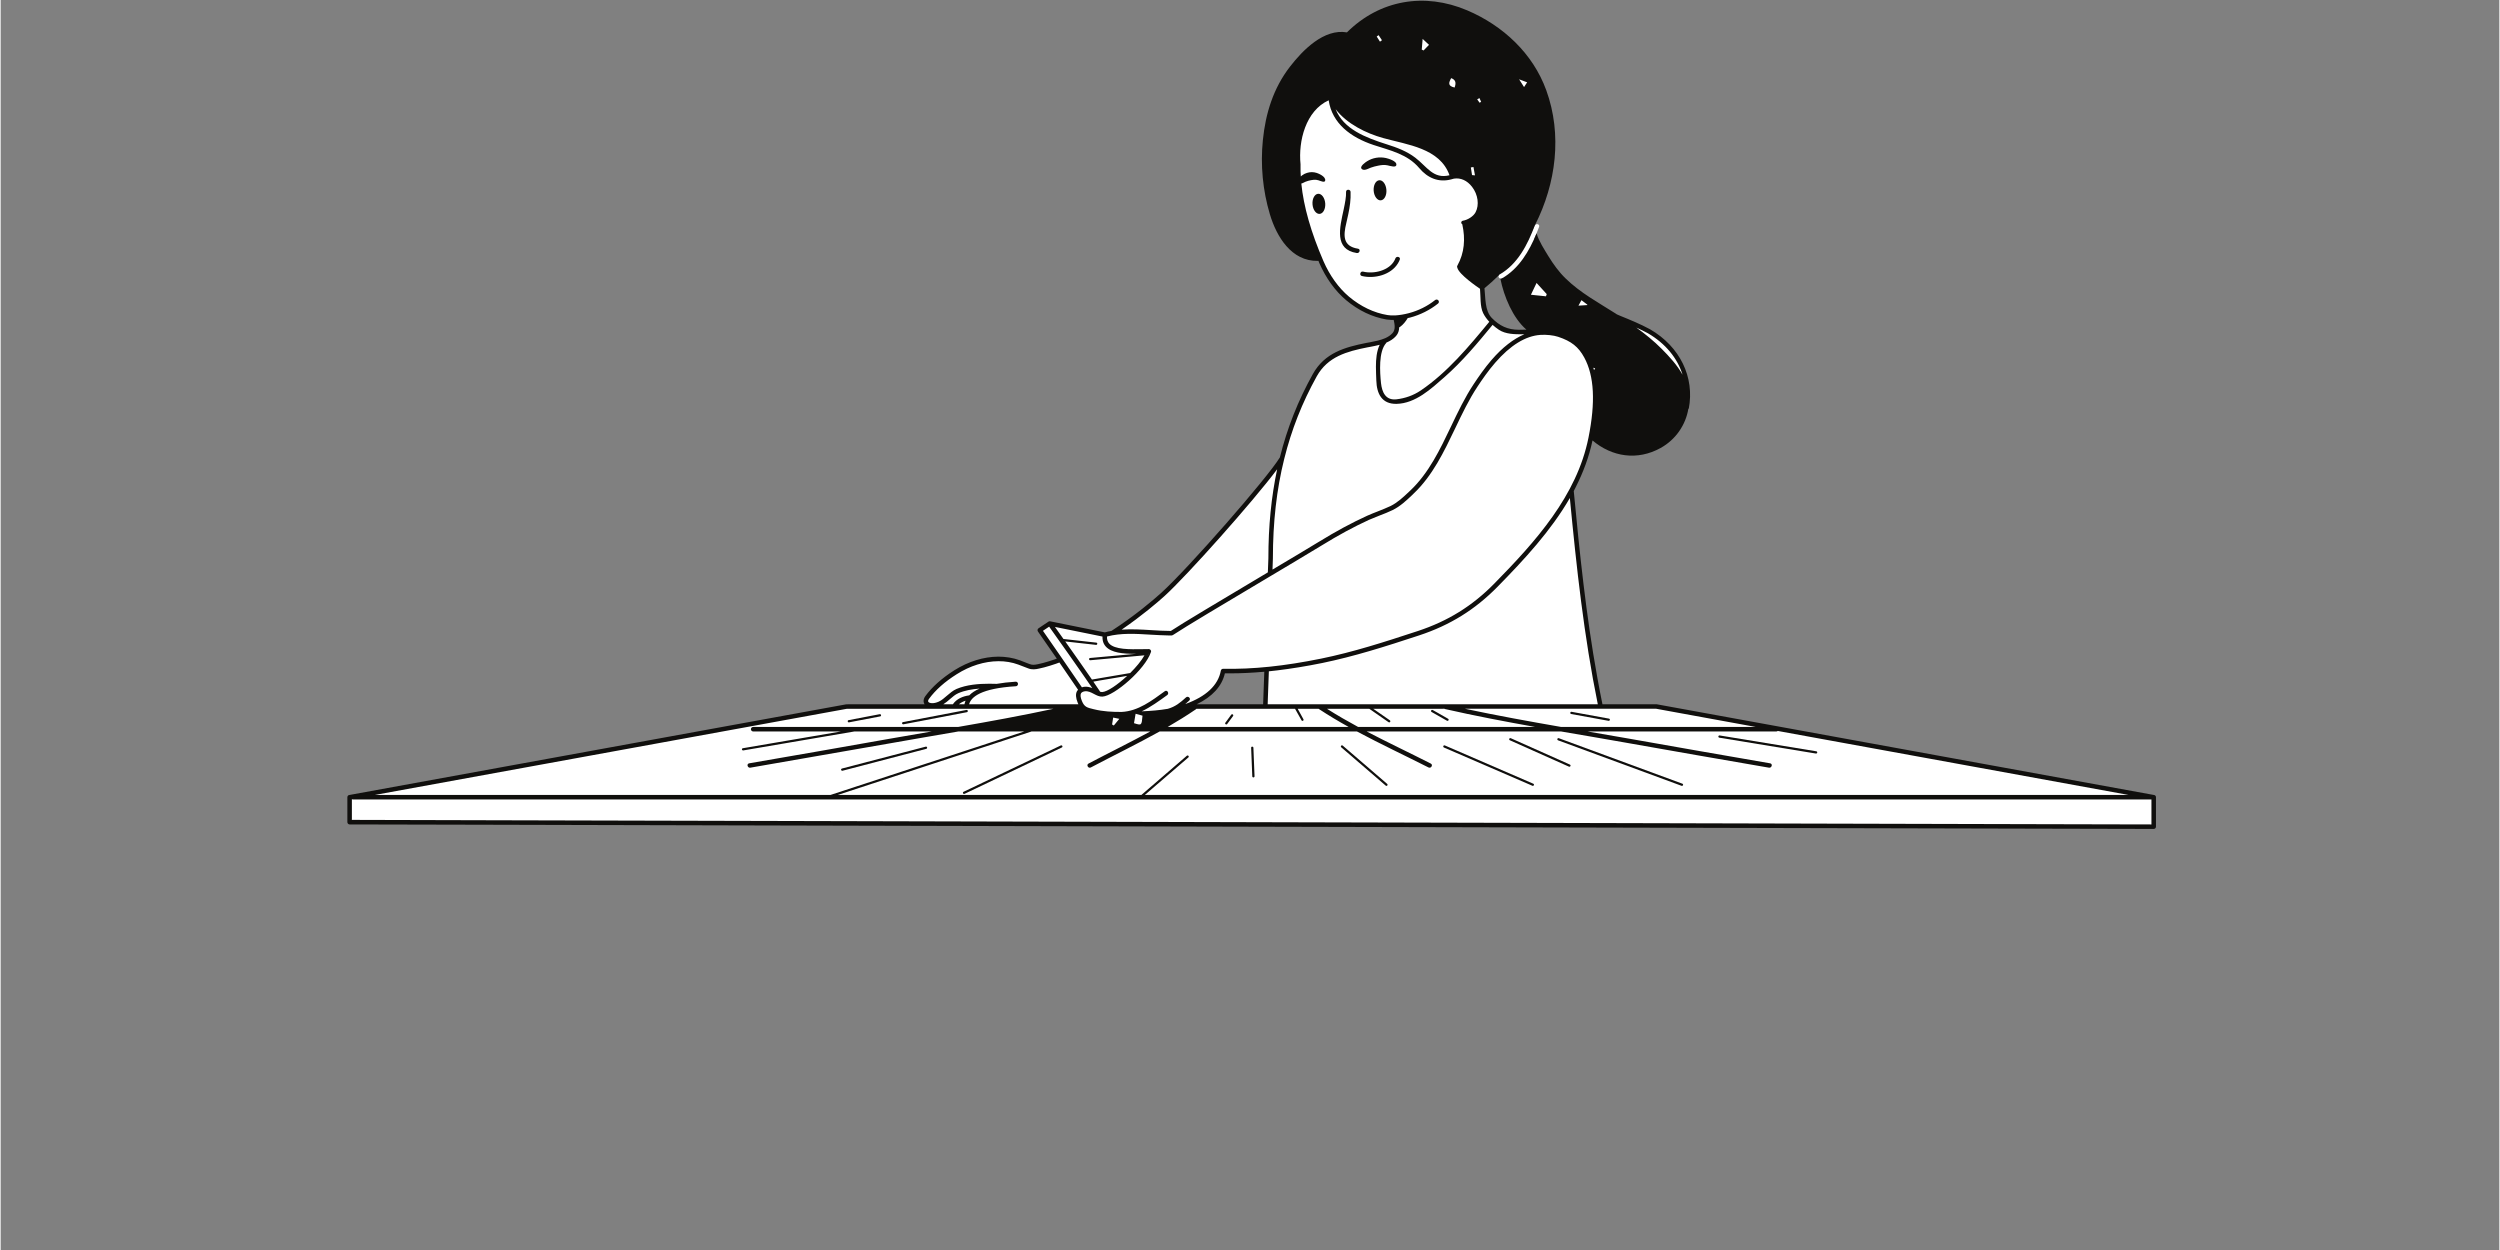 <svg xmlns="http://www.w3.org/2000/svg" xmlns:xlink="http://www.w3.org/1999/xlink" width="300" zoomAndPan="magnify" viewBox="0 0 224.88 112.5" height="150" preserveAspectRatio="xMidYMid meet" version="1.2"><rect x="0" y="0" width="224.88" height="112.5" fill="#808080" stroke="none"/><defs><clipPath id="3e594700c3"><path d="M 31.203 0 L 193.977 0 L 193.977 74.668 L 31.203 74.668 Z M 31.203 0 "/></clipPath><clipPath id="0799ca6113"><path d="M 31.203 0.066 L 193.977 0.066 L 193.977 74.605 L 31.203 74.605 Z M 31.203 0.066 "/></clipPath></defs><g id="0f26148907"><g clip-rule="nonzero" clip-path="url(#3e594700c3)"><path style=" stroke:none;fill-rule:nonzero;fill:#ffffff;fill-opacity:1;" d="M 137.32 29.875 C 137.094 29.879 136.867 29.883 136.641 29.883 C 135.613 29.883 134.816 29.535 134.059 28.762 C 133.496 28.188 133.438 27.289 133.383 26.5 C 133.371 26.312 133.359 26.133 133.34 25.961 L 133.328 25.852 L 133.414 25.781 C 133.855 25.426 134.281 25.039 134.684 24.641 L 134.848 24.758 C 134.844 24.766 134.832 24.773 134.828 24.781 C 134.762 24.895 134.844 25.055 134.973 25.078 C 134.984 25.082 134.992 25.078 135 25.082 L 135.039 25.082 C 135.059 25.078 135.086 25.07 135.109 25.059 C 135.145 25.039 135.172 25.012 135.207 24.992 C 135.191 25.07 135.191 25.152 135.215 25.234 C 135.531 26.672 136.27 28.496 137.453 29.516 L 137.855 29.863 Z M 113.82 63.59 L 107.648 63.59 L 107.559 63.199 C 108.91 62.543 109.727 61.652 109.98 60.551 L 110.016 60.395 L 110.648 60.398 C 111.629 60.398 112.629 60.352 113.711 60.254 L 113.941 60.234 Z M 193.77 71.762 L 193.77 71.75 L 149.035 63.59 L 143.996 63.59 L 143.961 63.426 C 143.785 62.582 143.625 61.742 143.48 60.93 C 142.484 55.418 141.914 49.879 141.375 44.215 L 141.371 44.152 L 141.398 44.098 C 141.43 44.043 141.457 43.984 141.484 43.93 C 141.512 43.871 141.543 43.812 141.57 43.758 C 142.285 42.344 142.773 40.984 143.066 39.598 L 143.133 39.262 L 143.395 39.484 C 144.418 40.348 145.598 40.805 146.816 40.805 C 147.668 40.805 148.5 40.582 149.293 40.145 C 150.559 39.445 151.457 38.176 151.695 36.746 L 151.758 36.559 L 151.762 36.559 C 152.191 33.867 150.898 31.297 148.352 29.816 C 147.445 29.328 146.523 28.953 145.707 28.621 L 145.355 28.469 C 145.309 28.445 145.262 28.414 145.227 28.387 C 144.898 28.176 144.566 27.973 144.238 27.77 C 143.027 27.023 141.777 26.254 140.715 25.223 C 140.16 24.684 139.656 24.031 139.125 23.164 L 138.965 22.906 C 138.711 22.488 138.426 22.027 138.219 21.551 C 138.148 21.504 138.07 21.516 137.992 21.555 C 138.074 21.371 138.156 21.184 138.23 21 C 138.309 20.805 138.387 20.609 138.461 20.414 C 138.543 20.191 138.227 20.086 138.098 20.254 C 138.086 20.27 138.074 20.285 138.062 20.309 C 137.887 20.789 137.609 21.207 137.289 21.605 C 137.461 21.254 137.629 20.875 137.789 20.457 L 137.762 20.457 L 137.863 20.254 C 137.867 20.25 137.883 20.203 137.883 20.203 L 137.902 20.18 L 137.914 20.16 C 139.891 16.254 140.254 11.895 138.914 8.195 C 137.797 5.121 135.242 2.539 131.906 1.121 C 130.582 0.559 129.23 0.27 127.895 0.27 C 125.426 0.27 123.148 1.234 121.309 3.059 L 121.234 3.137 L 121.129 3.117 C 120.977 3.09 120.82 3.078 120.664 3.078 C 118.918 3.078 117.273 4.738 116.199 6.129 C 114.848 7.875 114.066 10.004 113.801 12.633 C 113.578 14.84 113.797 17.125 114.43 19.23 C 114.793 20.445 115.914 23.277 118.477 23.277 L 118.551 23.273 L 118.727 23.23 L 118.793 23.402 C 118.816 23.465 118.84 23.523 118.863 23.586 C 119.441 24.914 120.258 26.047 121.219 26.859 C 122.297 27.766 123.527 28.352 124.773 28.559 C 124.887 28.574 125.012 28.586 125.145 28.59 L 125.285 28.594 L 125.539 28.594 L 125.578 28.754 C 125.68 29.211 125.762 29.73 125.43 30.105 C 125.25 30.316 125.008 30.484 124.691 30.625 C 124.258 30.816 123.75 30.914 123.301 31 L 122.969 31.062 C 121.082 31.438 119.301 31.926 118.277 33.77 C 116.949 36.156 115.984 38.594 115.332 41.223 L 115.324 41.254 L 115.309 41.281 C 114.113 43.207 107.008 51.32 104.602 53.5 C 104.117 53.938 102.367 55.48 100.086 56.953 L 100.051 56.977 L 100.012 56.984 C 99.816 57.02 99.621 57.062 99.43 57.113 L 99.383 57.129 L 94.453 56.125 L 94.426 56.125 L 94.418 56.121 C 94.414 56.125 94.406 56.129 94.398 56.133 L 93.508 56.703 C 93.527 56.727 93.688 56.957 94.719 58.441 L 95.371 59.383 L 95.051 59.5 C 95.004 59.516 94.953 59.535 94.914 59.547 C 94.734 59.609 94.555 59.668 94.379 59.719 C 93.977 59.844 93.68 59.922 93.414 59.977 C 93.215 60.02 93.074 60.039 92.945 60.039 C 92.801 60.039 92.672 60.016 92.551 59.965 L 92.383 59.902 C 92.145 59.805 91.898 59.711 91.656 59.621 C 91.094 59.414 90.453 59.305 89.801 59.305 C 88.504 59.312 87.172 59.727 85.945 60.5 C 84.844 61.199 83.984 61.965 83.387 62.773 C 83.254 62.953 83.23 63.133 83.324 63.273 L 83.527 63.59 L 76.148 63.594 L 31.41 71.766 L 31.406 71.781 L 31.406 73.996 L 43.605 74.027 C 53.754 74.055 63.902 74.078 74.047 74.105 L 74.141 74.105 C 87.27 74.137 100.391 74.168 113.512 74.207 L 193.773 74.406 L 193.773 71.781 L 193.77 71.762 "/></g><path style=" stroke:none;fill-rule:nonzero;fill:#100f0d;fill-opacity:1;" d="M 125.527 23.254 C 125.508 23.309 125.484 23.359 125.461 23.406 C 124.977 24.359 123.586 24.684 122.617 24.445 C 122.363 24.383 122.254 24.777 122.508 24.84 C 123.648 25.117 125.125 24.738 125.754 23.703 C 125.82 23.594 125.879 23.484 125.922 23.363 C 126.016 23.117 125.621 23.012 125.527 23.254 "/><path style=" stroke:none;fill-rule:nonzero;fill:#100f0d;fill-opacity:1;" d="M 122.762 15.285 C 122.957 15.262 123.129 15.156 123.309 15.09 C 123.523 15.008 123.75 14.957 123.973 14.91 C 124.25 14.852 124.531 14.82 124.812 14.879 C 124.973 14.914 125.129 14.965 125.293 14.98 C 125.391 14.992 125.57 15.008 125.605 14.871 C 125.715 14.496 124.859 14.266 124.68 14.223 C 124.09 14.094 123.48 14.195 122.973 14.516 C 122.867 14.582 122.258 14.984 122.5 15.207 C 122.574 15.277 122.672 15.293 122.762 15.285 "/><path style=" stroke:none;fill-rule:nonzero;fill:#100f0d;fill-opacity:1;" d="M 118.066 18.391 C 118.027 17.891 118.254 17.465 118.57 17.441 C 118.887 17.418 119.172 17.805 119.211 18.305 C 119.246 18.805 119.023 19.227 118.707 19.25 C 118.391 19.273 118.105 18.891 118.066 18.391 "/><path style=" stroke:none;fill-rule:nonzero;fill:#100f0d;fill-opacity:1;" d="M 123.57 17.168 C 123.535 16.668 123.758 16.246 124.074 16.223 C 124.391 16.195 124.676 16.582 124.715 17.082 C 124.754 17.582 124.527 18.008 124.211 18.031 C 123.895 18.055 123.609 17.668 123.57 17.168 "/><path style=" stroke:none;fill-rule:nonzero;fill:#100f0d;fill-opacity:1;" d="M 122.16 22.383 C 120.785 22.164 120.836 21.203 121.105 20.09 C 121.168 19.812 121.23 19.539 121.289 19.262 C 121.426 18.609 121.52 17.953 121.492 17.273 C 121.484 17.012 121.074 17.012 121.086 17.273 C 121.102 17.719 120.992 18.27 120.871 18.848 C 120.508 20.523 120.008 22.449 122.051 22.773 C 122.309 22.816 122.422 22.422 122.16 22.383 "/><path style=" stroke:none;fill-rule:nonzero;fill:#100f0d;fill-opacity:1;" d="M 95.414 67.09 L 86.66 71.262 C 86.609 71.285 86.59 71.348 86.613 71.398 C 86.629 71.434 86.668 71.457 86.703 71.457 C 86.719 71.457 86.734 71.453 86.75 71.445 L 95.504 67.273 C 95.555 67.25 95.574 67.191 95.551 67.141 C 95.527 67.09 95.465 67.066 95.414 67.09 "/><path style=" stroke:none;fill-rule:nonzero;fill:#100f0d;fill-opacity:1;" d="M 75.738 69.371 C 75.746 69.371 75.754 69.367 75.766 69.367 L 83.305 67.395 C 83.359 67.383 83.395 67.324 83.379 67.27 C 83.363 67.215 83.309 67.184 83.254 67.199 L 75.715 69.168 C 75.66 69.184 75.625 69.238 75.641 69.293 C 75.652 69.34 75.691 69.371 75.738 69.371 "/><path style=" stroke:none;fill-rule:nonzero;fill:#100f0d;fill-opacity:1;" d="M 120.785 67.105 C 120.742 67.066 120.676 67.074 120.641 67.117 C 120.605 67.16 120.609 67.223 120.652 67.258 L 124.652 70.703 C 124.672 70.723 124.695 70.73 124.719 70.73 C 124.746 70.73 124.777 70.719 124.797 70.695 C 124.832 70.652 124.828 70.586 124.785 70.551 L 120.785 67.105 "/><path style=" stroke:none;fill-rule:nonzero;fill:#100f0d;fill-opacity:1;" d="M 112.641 67.195 C 112.582 67.195 112.539 67.246 112.543 67.301 L 112.645 69.871 C 112.648 69.926 112.691 69.969 112.746 69.969 C 112.746 69.969 112.75 69.969 112.75 69.969 C 112.805 69.965 112.852 69.918 112.848 69.863 L 112.746 67.293 C 112.742 67.234 112.691 67.199 112.641 67.195 "/><path style=" stroke:none;fill-rule:nonzero;fill:#100f0d;fill-opacity:1;" d="M 129.977 67.09 C 129.926 67.066 129.863 67.09 129.84 67.141 C 129.82 67.195 129.844 67.254 129.895 67.277 L 137.855 70.719 C 137.867 70.727 137.883 70.73 137.895 70.73 C 137.934 70.73 137.973 70.707 137.988 70.668 C 138.012 70.617 137.988 70.555 137.938 70.535 L 129.977 67.09 "/><path style=" stroke:none;fill-rule:nonzero;fill:#100f0d;fill-opacity:1;" d="M 151.352 70.531 L 140.234 66.438 C 140.184 66.418 140.125 66.445 140.105 66.496 C 140.086 66.551 140.113 66.609 140.164 66.629 L 151.281 70.723 C 151.297 70.727 151.305 70.73 151.316 70.73 C 151.359 70.73 151.398 70.703 151.414 70.664 C 151.434 70.609 151.406 70.551 151.352 70.531 "/><path style=" stroke:none;fill-rule:nonzero;fill:#100f0d;fill-opacity:1;" d="M 135.91 66.438 C 135.859 66.418 135.797 66.438 135.773 66.492 C 135.754 66.543 135.773 66.602 135.828 66.625 L 141.148 69 C 141.16 69.004 141.176 69.008 141.191 69.008 C 141.227 69.008 141.266 68.984 141.281 68.945 C 141.305 68.895 141.281 68.836 141.23 68.812 L 135.91 66.438 "/><path style=" stroke:none;fill-rule:nonzero;fill:#100f0d;fill-opacity:1;" d="M 154.676 66.391 L 163.375 67.82 C 163.379 67.82 163.387 67.82 163.391 67.82 C 163.441 67.82 163.484 67.785 163.492 67.734 C 163.5 67.68 163.465 67.629 163.41 67.617 L 154.711 66.191 C 154.656 66.184 154.602 66.219 154.594 66.273 C 154.586 66.332 154.621 66.383 154.676 66.391 "/><path style=" stroke:none;fill-rule:nonzero;fill:#100f0d;fill-opacity:1;" d="M 141.348 64.262 L 144.711 64.875 C 144.719 64.875 144.723 64.879 144.73 64.879 C 144.777 64.879 144.82 64.844 144.828 64.793 C 144.84 64.738 144.805 64.684 144.746 64.676 L 141.383 64.062 C 141.324 64.051 141.273 64.09 141.266 64.145 C 141.254 64.199 141.293 64.254 141.348 64.262 "/><path style=" stroke:none;fill-rule:nonzero;fill:#100f0d;fill-opacity:1;" d="M 130.164 64.863 C 130.18 64.875 130.199 64.879 130.215 64.879 C 130.254 64.879 130.285 64.859 130.305 64.828 C 130.332 64.777 130.316 64.715 130.266 64.688 L 128.887 63.902 C 128.84 63.879 128.773 63.895 128.746 63.941 C 128.719 63.992 128.738 64.055 128.785 64.082 L 130.164 64.863 "/><path style=" stroke:none;fill-rule:nonzero;fill:#100f0d;fill-opacity:1;" d="M 110.305 65.203 C 110.336 65.203 110.367 65.188 110.387 65.16 L 110.914 64.445 C 110.949 64.398 110.938 64.336 110.895 64.301 C 110.848 64.27 110.785 64.277 110.75 64.324 L 110.223 65.043 C 110.191 65.086 110.199 65.152 110.246 65.184 C 110.266 65.195 110.285 65.203 110.305 65.203 "/><path style=" stroke:none;fill-rule:nonzero;fill:#100f0d;fill-opacity:1;" d="M 81.227 65.191 C 81.234 65.191 81.238 65.191 81.246 65.188 L 86.961 64.098 C 87.016 64.086 87.051 64.031 87.043 63.977 C 87.031 63.922 86.977 63.883 86.922 63.895 L 81.207 64.988 C 81.152 65 81.117 65.055 81.125 65.109 C 81.137 65.156 81.18 65.191 81.227 65.191 "/><path style=" stroke:none;fill-rule:nonzero;fill:#100f0d;fill-opacity:1;" d="M 76.332 65.016 C 76.34 65.016 76.348 65.016 76.352 65.012 L 79.156 64.477 C 79.211 64.469 79.246 64.414 79.234 64.359 C 79.223 64.301 79.168 64.266 79.113 64.277 L 76.316 64.812 C 76.258 64.824 76.223 64.875 76.234 64.93 C 76.242 64.98 76.285 65.016 76.332 65.016 "/><g clip-rule="nonzero" clip-path="url(#0799ca6113)"><path style=" stroke:none;fill-rule:nonzero;fill:#100f0d;fill-opacity:1;" d="M 193.57 74.199 L 193.453 74.199 C 192.84 74.195 192.23 74.195 191.625 74.195 C 188.969 74.188 186.316 74.18 183.664 74.176 C 173.961 74.148 164.258 74.125 154.559 74.102 C 141.559 74.066 128.555 74.035 115.559 74.004 C 102.328 73.969 89.105 73.934 75.887 73.902 C 65.516 73.875 55.145 73.852 44.77 73.824 C 40.383 73.816 35.996 73.805 31.605 73.789 C 31.609 73.762 31.609 73.727 31.609 73.68 L 31.609 71.922 C 31.641 71.941 31.676 71.953 31.715 71.953 L 193.57 71.953 Z M 76.148 63.793 L 94.746 63.793 C 91.906 64.406 89.039 64.926 86.164 65.426 L 67.727 65.426 C 67.613 65.426 67.523 65.516 67.523 65.629 C 67.523 65.738 67.613 65.832 67.727 65.832 L 75.625 65.832 L 66.797 67.34 C 66.742 67.348 66.703 67.402 66.715 67.457 C 66.723 67.508 66.766 67.539 66.816 67.539 L 66.832 67.539 L 76.836 65.832 L 83.797 65.832 C 82.539 66.051 81.281 66.266 80.027 66.484 C 75.805 67.234 71.586 67.973 67.367 68.699 C 67.105 68.742 67.215 69.133 67.473 69.09 C 71.695 68.363 75.918 67.625 80.137 66.883 C 82.148 66.523 84.172 66.184 86.191 65.832 L 92.129 65.832 L 74.691 71.543 C 74.688 71.543 74.688 71.547 74.688 71.547 L 33.664 71.547 Z M 86.84 63.066 C 86.797 63.168 86.762 63.273 86.742 63.383 L 86.242 63.383 C 86.41 63.238 86.625 63.129 86.84 63.066 Z M 85.699 63.383 L 84.84 63.383 C 85.055 63.25 85.246 63.086 85.434 62.922 C 85.684 62.707 85.914 62.504 86.188 62.387 C 86.77 62.137 87.441 62.02 88.105 61.973 C 87.707 62.145 87.398 62.348 87.172 62.582 C 86.598 62.66 86.031 62.895 85.699 63.383 Z M 83.555 62.891 C 84.133 62.102 84.969 61.355 86.051 60.676 C 87.246 59.918 88.543 59.516 89.801 59.508 C 90.418 59.504 91.027 59.605 91.586 59.812 C 91.828 59.902 92.07 59.996 92.312 60.09 L 92.473 60.152 C 92.824 60.293 93.164 60.238 93.453 60.172 C 93.758 60.109 94.082 60.027 94.438 59.914 C 94.617 59.859 94.797 59.801 94.977 59.738 C 95.082 59.707 95.184 59.664 95.285 59.625 C 95.883 60.492 96.504 61.395 96.965 62.078 C 96.93 62.121 96.898 62.16 96.871 62.203 C 96.73 62.461 96.754 62.801 96.934 63.246 C 96.953 63.301 96.977 63.34 96.996 63.383 L 87.16 63.383 C 87.336 62.73 88.223 61.953 91.367 61.762 C 91.48 61.758 91.566 61.66 91.559 61.543 C 91.555 61.434 91.469 61.344 91.344 61.352 C 90.707 61.395 90.145 61.457 89.641 61.547 C 89.43 61.539 89.211 61.535 88.98 61.535 C 88.02 61.535 86.93 61.621 86.023 62.008 C 85.695 62.152 85.426 62.391 85.164 62.613 C 84.922 62.824 84.695 63.023 84.434 63.145 C 83.953 63.363 83.594 63.293 83.496 63.176 C 83.426 63.09 83.504 62.961 83.555 62.891 Z M 93.805 56.773 L 94.363 56.398 C 94.906 57.16 97.23 60.434 98.246 61.934 C 98.023 61.84 97.785 61.777 97.496 61.812 C 97.434 61.824 97.371 61.84 97.312 61.859 C 96.227 60.258 94.309 57.496 93.805 56.773 Z M 95.367 57.559 C 95.375 57.531 95.391 57.516 95.41 57.504 C 95.391 57.516 95.375 57.531 95.367 57.559 Z M 95.355 57.578 C 95.352 57.617 95.379 57.648 95.41 57.668 C 95.375 57.648 95.352 57.617 95.355 57.578 Z M 99.164 57.289 C 99.156 57.531 99.195 57.75 99.289 57.938 C 99.336 58.023 99.391 58.113 99.457 58.184 C 99.969 58.754 101.012 58.844 102.066 58.844 C 102.117 58.844 102.172 58.84 102.227 58.84 L 103.23 58.746 C 103.23 58.746 103.23 58.746 103.234 58.746 L 102.227 58.84 L 99.168 59.117 L 98.047 59.219 C 97.992 59.223 97.949 59.273 97.957 59.328 C 97.957 59.379 98.004 59.422 98.059 59.422 C 98.059 59.422 98.062 59.422 98.066 59.422 L 99.145 59.324 L 102.941 58.98 L 103.25 58.949 C 103.309 58.945 103.348 58.895 103.344 58.84 C 103.344 58.816 103.328 58.793 103.309 58.777 C 103.328 58.793 103.344 58.816 103.348 58.844 C 103.352 58.898 103.309 58.949 103.25 58.953 L 102.941 58.98 C 102.664 59.477 102.188 60.043 101.656 60.574 L 101.652 60.574 L 98.965 61.031 L 98.215 61.16 L 98.07 61.188 L 98.215 61.16 C 97.535 60.168 96.574 58.809 95.812 57.73 L 98.582 58.039 C 98.586 58.039 98.59 58.039 98.594 58.039 C 98.645 58.039 98.691 58 98.695 57.949 C 98.703 57.891 98.664 57.84 98.605 57.836 L 95.652 57.508 C 95.344 57.07 95.074 56.691 94.883 56.422 Z M 103.309 58.77 C 103.305 58.77 103.305 58.77 103.301 58.77 C 103.305 58.77 103.305 58.77 103.309 58.77 Z M 98.34 61.348 L 98.074 61.391 L 98.344 61.348 L 98.941 61.242 L 101.387 60.828 C 100.527 61.625 99.598 62.262 99.137 62.285 C 99.074 62.285 99.012 62.27 98.949 62.254 C 98.922 62.207 98.887 62.16 98.852 62.102 C 98.723 61.906 98.551 61.648 98.34 61.348 Z M 101.945 60.555 Z M 101.906 60.738 C 101.941 60.734 101.965 60.707 101.977 60.676 C 101.965 60.707 101.941 60.73 101.906 60.742 L 101.707 60.773 Z M 97.957 61.309 C 97.957 61.32 97.965 61.328 97.973 61.336 C 97.965 61.328 97.957 61.32 97.957 61.312 C 97.957 61.312 97.957 61.312 97.957 61.309 Z M 98.02 61.203 C 98.023 61.203 98.031 61.195 98.039 61.191 C 98.031 61.195 98.023 61.203 98.02 61.203 Z M 103.516 57.121 C 104.047 57.152 104.59 57.18 105.129 57.191 C 105.215 57.191 105.297 57.191 105.379 57.191 C 105.387 57.191 105.391 57.191 105.398 57.191 C 105.414 57.191 105.426 57.184 105.438 57.18 C 105.453 57.176 105.465 57.172 105.477 57.164 C 105.484 57.16 105.488 57.16 105.492 57.156 C 105.512 57.148 105.535 57.133 105.555 57.121 C 106.547 56.457 110.23 54.262 113.496 52.32 C 115.688 51.016 117.766 49.777 118.879 49.098 C 120.383 48.172 121.781 47.414 123.152 46.785 C 123.465 46.648 123.793 46.52 124.109 46.395 C 124.5 46.246 124.898 46.09 125.277 45.906 C 125.961 45.57 126.508 45.051 127.039 44.551 L 127.172 44.418 C 128.867 42.816 129.902 40.648 130.906 38.551 C 131.516 37.273 132.148 35.949 132.918 34.789 C 133.324 34.176 133.871 33.375 134.504 32.648 C 135.871 31.074 137.238 30.23 138.578 30.141 C 139.098 30.102 139.766 30.176 140.172 30.312 C 141.363 30.707 142 31.215 142.523 32.176 C 143.422 33.828 143.547 36.195 142.902 39.398 C 141.855 44.613 138.145 48.742 134.43 52.52 C 132.445 54.543 130.254 55.898 127.543 56.793 C 124.484 57.801 121.715 58.688 118.852 59.273 C 115.527 59.949 112.719 60.242 110.02 60.191 C 110.012 60.184 110 60.191 109.992 60.195 C 109.984 60.195 109.977 60.195 109.969 60.199 C 109.953 60.203 109.938 60.207 109.922 60.215 C 109.91 60.223 109.902 60.227 109.891 60.238 C 109.883 60.242 109.879 60.25 109.871 60.254 C 109.867 60.262 109.863 60.266 109.852 60.27 C 109.848 60.277 109.844 60.293 109.84 60.301 C 109.832 60.309 109.832 60.316 109.828 60.324 C 109.828 60.332 109.824 60.336 109.824 60.34 C 109.82 60.344 109.816 60.348 109.816 60.355 C 109.574 61.68 108.488 62.691 106.613 63.367 C 106.73 63.266 106.848 63.164 106.969 63.055 C 107.164 62.875 106.875 62.59 106.68 62.766 C 106.18 63.23 105.711 63.609 105.031 63.797 L 105.027 63.797 C 105.031 63.797 105.031 63.797 105.035 63.797 C 105.031 63.797 105.027 63.797 105.023 63.797 L 105.02 63.797 C 104.297 63.922 103.535 63.984 102.691 64.02 C 103.5 63.641 104.25 63.09 104.988 62.559 C 105.199 62.41 104.996 62.055 104.777 62.207 C 103.602 63.059 102.383 64 100.891 64.074 C 100.055 64.078 99.215 64.039 98.406 63.836 L 98.355 63.824 C 97.773 63.688 97.531 63.625 97.312 63.09 C 97.184 62.777 97.156 62.539 97.23 62.402 C 97.285 62.312 97.395 62.246 97.562 62.219 C 97.863 62.176 98.121 62.312 98.391 62.453 C 98.629 62.578 98.879 62.711 99.156 62.695 C 100.219 62.641 103.012 60.238 103.523 58.688 C 103.531 58.684 103.531 58.68 103.531 58.676 L 103.531 58.656 C 103.535 58.648 103.539 58.633 103.539 58.621 C 103.539 58.617 103.539 58.617 103.539 58.613 C 103.535 58.602 103.535 58.59 103.531 58.578 C 103.523 58.562 103.52 58.551 103.516 58.535 C 103.516 58.527 103.504 58.52 103.5 58.512 C 103.496 58.508 103.492 58.504 103.488 58.496 C 103.484 58.488 103.48 58.48 103.473 58.477 C 103.465 58.465 103.457 58.461 103.449 58.457 C 103.438 58.445 103.418 58.438 103.402 58.434 C 103.402 58.43 103.398 58.43 103.398 58.43 C 103.387 58.426 103.379 58.426 103.371 58.426 C 103.359 58.422 103.348 58.418 103.332 58.418 C 103.145 58.418 102.949 58.422 102.742 58.426 C 101.637 58.445 100.262 58.469 99.766 57.918 C 99.621 57.754 99.555 57.547 99.57 57.285 C 100.824 56.957 102.133 57.035 103.516 57.121 Z M 104.738 53.652 C 106.754 51.828 112.723 45.129 114.883 42.234 C 114.355 44.723 114.094 47.359 114.094 50.254 L 114.047 51.512 C 113.793 51.664 113.539 51.812 113.285 51.969 C 109.852 54.016 106.309 56.121 105.316 56.785 C 104.73 56.781 104.129 56.75 103.543 56.711 C 102.668 56.656 101.766 56.605 100.887 56.668 C 102.719 55.414 104.133 54.199 104.738 53.652 Z M 115.52 41.301 C 116.172 38.676 117.129 36.246 118.449 33.867 C 119.434 32.098 121.168 31.625 123.008 31.262 L 123.289 31.211 C 123.559 31.16 123.836 31.102 124.113 31.031 C 123.836 31.598 123.773 32.316 123.773 33.008 C 123.773 33.445 123.797 33.875 123.809 34.242 C 123.844 35.445 124.309 36.371 125.625 36.348 C 127.336 36.312 128.738 34.996 129.941 33.941 C 131.539 32.543 132.926 30.875 134.273 29.238 C 134.449 29.398 134.637 29.543 134.84 29.68 C 135.441 30.082 136.262 30.086 136.957 30.086 C 137.02 30.086 137.074 30.086 137.137 30.082 C 136.156 30.496 135.168 31.258 134.195 32.379 C 133.547 33.125 132.992 33.941 132.578 34.562 C 131.789 35.746 131.148 37.086 130.535 38.375 C 129.551 40.441 128.531 42.57 126.891 44.125 L 126.754 44.254 C 126.246 44.734 125.723 45.23 125.098 45.539 C 124.734 45.711 124.34 45.867 123.965 46.016 C 123.641 46.141 123.305 46.273 122.984 46.418 C 121.598 47.051 120.184 47.812 118.66 48.75 C 118.656 48.75 118.652 48.754 118.645 48.758 C 117.734 49.316 116.191 50.238 114.465 51.262 L 114.5 50.262 C 114.504 46.984 114.832 44.059 115.52 41.301 Z M 126.047 28.73 C 126.109 28.723 126.172 28.715 126.23 28.703 C 126.172 28.715 126.109 28.723 126.047 28.73 Z M 125.582 30.242 C 125.789 30.008 125.859 29.738 125.867 29.461 C 125.867 29.398 125.859 29.336 125.855 29.273 C 125.859 29.336 125.867 29.398 125.867 29.461 C 125.895 29.449 125.918 29.434 125.941 29.422 C 126.219 29.23 126.465 28.914 126.637 28.625 C 126.637 28.625 126.641 28.625 126.641 28.625 C 126.711 28.609 126.777 28.598 126.844 28.582 C 127.77 28.336 128.641 27.898 129.363 27.32 C 129.453 27.25 129.465 27.125 129.395 27.035 C 129.324 26.949 129.195 26.934 129.109 27 C 129.102 27.004 129.094 27.008 129.086 27.016 C 128.414 27.551 127.602 27.957 126.738 28.184 C 126.328 28.293 125.906 28.363 125.523 28.387 C 125.254 28.398 125.008 28.391 124.812 28.355 C 123.598 28.156 122.402 27.586 121.348 26.699 C 120.41 25.906 119.617 24.801 119.051 23.504 C 117.918 20.883 117.266 18.582 117.059 16.52 C 117.047 16.523 117.039 16.523 117.027 16.527 C 117.039 16.523 117.047 16.523 117.059 16.52 C 117.188 16.492 117.301 16.414 117.418 16.363 C 117.586 16.289 117.758 16.254 117.934 16.215 C 118.016 16.195 118.102 16.188 118.188 16.18 C 118.32 16.172 118.453 16.18 118.586 16.223 C 118.715 16.262 118.84 16.32 118.965 16.344 C 119.043 16.359 119.184 16.383 119.207 16.25 C 119.273 15.883 118.594 15.613 118.453 15.566 C 118.148 15.465 117.848 15.473 117.566 15.562 C 117.414 15.609 117.266 15.676 117.129 15.781 C 117.109 15.797 117.062 15.832 117.012 15.883 C 116.988 15.582 116.984 15.281 116.988 14.988 C 116.988 14.93 116.984 14.867 116.988 14.812 L 116.988 14.785 C 116.777 12.688 117.457 9.969 119.52 9.027 C 119.836 11.121 121.516 12.367 123.555 13.047 C 125.066 13.547 126.605 13.863 127.676 15.133 C 128.438 16.035 129.43 16.441 130.547 16.145 C 130.629 16.125 130.707 16.109 130.789 16.078 C 131.395 15.98 131.984 16.242 132.426 16.816 C 132.965 17.512 133.09 18.453 132.738 19.109 C 132.551 19.465 132.047 19.793 131.59 19.867 C 131.504 19.879 131.438 19.969 131.453 20.059 C 131.461 20.117 131.496 20.16 131.547 20.184 C 131.547 20.195 131.551 20.207 131.551 20.215 C 131.832 21.492 131.746 22.75 131.102 23.91 C 131.062 23.98 131.074 24.047 131.102 24.105 C 131.258 24.707 132.895 25.824 133.137 25.988 C 133.137 25.992 133.137 25.992 133.141 25.996 C 133.203 26.676 133.133 27.586 133.422 28.176 C 133.566 28.469 133.758 28.727 133.977 28.961 C 132.145 31.184 130.207 33.516 127.805 35.145 C 127.141 35.59 126.414 35.844 125.625 35.938 C 124.645 36.051 124.32 35.297 124.23 34.48 C 124.129 33.5 124 31.645 124.691 30.879 C 124.707 30.867 124.707 30.848 124.715 30.832 C 125.043 30.695 125.344 30.512 125.582 30.242 Z M 116.742 16.312 C 116.742 16.238 116.777 16.16 116.828 16.086 C 116.777 16.16 116.742 16.238 116.742 16.312 Z M 124.43 12.426 C 126.594 13.031 129.531 13.332 130.395 15.773 C 128.934 16.137 128.379 15.008 127.324 14.199 C 126.551 13.609 125.676 13.281 124.758 12.992 C 122.824 12.379 120.852 11.613 120.148 9.828 C 121.16 11.152 122.895 12 124.43 12.426 Z M 124.012 3.164 C 124.109 3.316 124.215 3.465 124.316 3.621 C 124.254 3.664 124.195 3.707 124.137 3.75 C 124.039 3.594 123.941 3.445 123.844 3.289 C 123.898 3.246 123.957 3.203 124.012 3.164 Z M 127.977 3.5 C 128.27 3.777 128.379 3.879 128.551 4.035 C 128.363 4.23 128.211 4.387 128.062 4.543 C 128.008 4.52 127.949 4.488 127.898 4.465 C 127.918 4.211 127.941 3.957 127.977 3.5 Z M 130.547 7.031 C 130.941 7.184 131.016 7.43 130.855 7.879 C 130.211 7.738 130.328 7.43 130.547 7.031 Z M 132.551 15.031 C 132.59 15.266 132.637 15.496 132.688 15.781 C 132.559 15.766 132.426 15.77 132.422 15.75 C 132.379 15.523 132.348 15.297 132.316 15.07 C 132.395 15.055 132.473 15.043 132.551 15.031 Z M 133.09 8.828 C 133.141 8.938 133.191 9.051 133.242 9.164 C 133.195 9.191 133.152 9.219 133.105 9.246 L 132.887 8.941 C 132.953 8.906 133.02 8.863 133.09 8.828 Z M 138.23 25.465 C 138.637 25.906 138.891 26.191 139.145 26.469 C 139.121 26.535 139.098 26.602 139.078 26.668 C 138.672 26.625 138.266 26.586 137.723 26.527 C 137.891 26.176 138.008 25.922 138.23 25.465 Z M 142.27 27.016 C 142.438 27.148 142.605 27.277 142.785 27.406 C 142.793 27.426 142.801 27.441 142.809 27.457 C 142.523 27.473 142.336 27.488 142 27.508 C 142.105 27.312 142.184 27.172 142.27 27.016 Z M 143.504 33.156 C 143.465 33.211 143.438 33.262 143.402 33.309 C 143.383 33.234 143.359 33.164 143.336 33.094 C 143.391 33.117 143.445 33.137 143.504 33.156 Z M 143.742 63.383 L 114.031 63.383 L 114.047 62.879 L 114.137 60.418 C 114.383 60.395 114.629 60.363 114.879 60.336 C 116.156 60.18 117.496 59.965 118.934 59.672 C 121.824 59.078 124.598 58.195 127.668 57.184 C 130.445 56.266 132.688 54.875 134.719 52.809 C 137.125 50.359 139.527 47.766 141.227 44.82 C 141.82 51.031 142.496 57.273 143.742 63.383 Z M 149 63.789 L 157.965 65.426 L 140.445 65.426 C 137.551 64.922 134.656 64.398 131.789 63.789 Z M 125.027 64.828 L 123.535 63.793 L 129.934 63.789 C 129.949 63.801 129.969 63.809 129.988 63.812 C 132.672 64.426 135.387 64.938 138.105 65.426 L 122.172 65.426 C 121.215 64.91 120.277 64.367 119.371 63.793 L 123.18 63.793 L 124.91 64.996 C 124.93 65.008 124.945 65.016 124.965 65.016 C 125 65.016 125.031 65 125.051 64.973 C 125.086 64.926 125.074 64.863 125.027 64.828 Z M 107.566 63.84 C 107.586 63.828 107.598 63.809 107.613 63.793 L 116.496 63.793 L 117.074 64.824 C 117.09 64.859 117.125 64.879 117.156 64.879 C 117.18 64.879 117.195 64.875 117.211 64.867 C 117.262 64.836 117.277 64.777 117.246 64.727 L 116.734 63.793 L 118.621 63.793 C 118.633 63.801 118.637 63.809 118.648 63.816 C 119.512 64.387 120.406 64.918 121.32 65.426 L 105.031 65.426 C 105.898 64.922 106.746 64.398 107.566 63.84 Z M 113.621 63.383 L 107.648 63.383 C 109.059 62.699 109.91 61.762 110.18 60.598 C 110.336 60.598 110.492 60.602 110.648 60.602 C 111.645 60.602 112.668 60.551 113.727 60.457 Z M 104.945 63.844 C 104.961 63.828 104.98 63.816 105.004 63.805 C 105 63.809 105 63.809 104.996 63.812 C 104.98 63.82 104.961 63.828 104.949 63.836 C 104.949 63.84 104.945 63.84 104.945 63.844 Z M 104.898 63.914 C 104.902 63.898 104.91 63.879 104.926 63.863 C 104.91 63.879 104.902 63.895 104.898 63.914 Z M 104.887 63.969 C 104.887 63.957 104.887 63.941 104.891 63.926 C 104.891 63.941 104.887 63.957 104.887 63.969 Z M 104.883 63.996 Z M 102.766 64.41 C 102.688 65.301 102.688 65.301 102 65.086 C 102.043 64.824 102.09 64.562 102.145 64.238 C 102.398 64.305 102.586 64.359 102.766 64.41 Z M 104.016 64.172 C 103.457 64.246 102.926 64.242 102.531 64.223 C 102.926 64.242 103.453 64.246 104.016 64.172 Z M 102.246 64.199 C 102.297 64.184 102.348 64.156 102.398 64.137 C 102.348 64.156 102.297 64.184 102.246 64.199 Z M 100.68 64.695 C 100.465 64.961 100.32 65.129 100.184 65.297 C 100.129 65.27 100.074 65.238 100.027 65.203 C 100.059 65.008 100.086 64.812 100.125 64.582 C 100.293 64.617 100.402 64.637 100.68 64.695 Z M 159.938 65.785 L 191.52 71.547 L 102.973 71.547 L 106.891 68.172 C 106.934 68.133 106.941 68.07 106.902 68.027 C 106.867 67.988 106.801 67.98 106.758 68.016 L 102.664 71.547 L 75.332 71.547 L 92.781 65.832 L 103.465 65.832 C 101.625 66.832 99.738 67.754 97.91 68.719 C 97.68 68.84 97.883 69.191 98.117 69.07 C 100.156 67.996 102.273 66.965 104.312 65.832 L 122.066 65.832 C 124.184 66.965 126.383 67.996 128.504 69.07 C 128.738 69.188 128.945 68.836 128.707 68.719 C 126.812 67.754 124.852 66.832 122.941 65.832 L 140.434 65.832 C 142.355 66.164 144.281 66.488 146.195 66.828 C 150.508 67.594 154.828 68.348 159.145 69.09 C 159.402 69.133 159.512 68.742 159.25 68.699 C 155.004 67.969 150.766 67.223 146.523 66.473 C 145.289 66.258 144.055 66.043 142.816 65.832 L 159.812 65.832 C 159.859 65.832 159.906 65.812 159.938 65.785 Z M 137.383 7.41 C 137.277 7.57 137.219 7.66 137.105 7.836 C 136.969 7.629 136.875 7.477 136.66 7.137 C 137.016 7.273 137.172 7.332 137.383 7.41 Z M 148.25 29.992 C 149.832 30.914 150.906 32.227 151.371 33.73 C 150.895 32.859 150.172 32.082 149.496 31.402 C 148.797 30.695 148.016 30.066 147.207 29.48 C 147.555 29.641 147.902 29.805 148.25 29.992 Z M 193.977 71.73 C 193.977 71.715 193.969 71.695 193.965 71.68 C 193.961 71.664 193.957 71.656 193.945 71.645 C 193.941 71.633 193.934 71.625 193.926 71.617 C 193.918 71.605 193.914 71.598 193.906 71.594 C 193.875 71.574 193.848 71.555 193.812 71.551 L 149.035 63.383 L 144.16 63.383 C 143.988 62.555 143.832 61.727 143.684 60.895 C 142.684 55.379 142.109 49.773 141.578 44.195 C 141.641 44.082 141.691 43.961 141.754 43.848 C 142.426 42.52 142.953 41.125 143.266 39.641 C 145.023 41.129 147.312 41.473 149.391 40.32 C 150.754 39.57 151.656 38.238 151.895 36.777 L 151.93 36.781 C 152.469 33.938 151.137 31.199 148.449 29.637 C 147.562 29.16 146.699 28.805 145.785 28.434 C 145.68 28.387 145.57 28.34 145.457 28.293 C 145.418 28.27 145.375 28.242 145.336 28.211 C 143.789 27.227 142.184 26.363 140.859 25.074 C 140.242 24.48 139.746 23.785 139.297 23.059 C 138.926 22.441 138.449 21.73 138.23 21 C 137.574 22.602 136.648 24.18 135.109 25.059 C 135.062 25.082 135.016 25.086 134.973 25.078 C 135.293 26.688 136.098 28.617 137.316 29.668 C 137.094 29.672 136.867 29.68 136.637 29.68 C 135.633 29.68 134.898 29.328 134.203 28.617 C 133.57 27.969 133.637 26.809 133.543 25.941 C 133.988 25.578 134.418 25.188 134.828 24.781 C 134.844 24.75 134.867 24.727 134.895 24.711 C 134.898 24.707 134.902 24.703 134.906 24.703 C 136.531 23.773 137.438 21.996 138.062 20.309 C 138.07 20.285 138.086 20.266 138.098 20.25 C 138.098 20.25 138.098 20.25 138.094 20.25 C 139.988 16.508 140.555 12.121 139.105 8.125 C 137.898 4.801 135.207 2.301 131.984 0.93 C 128.148 -0.699 124.117 -0.016 121.164 2.914 C 119.094 2.559 117.191 4.508 116.035 6.004 C 114.539 7.941 113.84 10.199 113.598 12.609 C 113.371 14.852 113.586 17.133 114.23 19.289 C 114.832 21.297 116.164 23.523 118.543 23.48 C 118.566 23.48 118.582 23.477 118.598 23.473 C 118.621 23.535 118.648 23.598 118.676 23.668 C 119.266 25.02 120.098 26.18 121.086 27.012 C 122.191 27.941 123.457 28.547 124.746 28.758 C 124.863 28.777 124.996 28.785 125.141 28.793 C 125.188 28.793 125.23 28.797 125.285 28.797 L 125.375 28.797 C 125.473 29.234 125.539 29.668 125.273 29.973 C 125.094 30.176 124.863 30.32 124.605 30.438 C 124.18 30.625 123.676 30.719 123.215 30.809 L 122.926 30.859 C 120.988 31.246 119.16 31.746 118.094 33.668 C 116.758 36.07 115.789 38.52 115.129 41.168 C 113.938 43.102 106.891 51.145 104.461 53.348 C 103.789 53.957 102.113 55.395 99.973 56.781 C 99.773 56.816 99.57 56.859 99.375 56.914 L 94.457 55.918 C 94.453 55.918 94.453 55.918 94.453 55.918 C 94.418 55.91 94.383 55.914 94.352 55.926 C 94.34 55.93 94.332 55.934 94.328 55.934 C 94.316 55.938 94.309 55.941 94.301 55.949 L 93.406 56.547 C 93.363 56.574 93.328 56.625 93.32 56.68 C 93.309 56.73 93.324 56.789 93.352 56.832 C 93.371 56.855 94.148 57.98 95.051 59.277 C 94.98 59.301 94.914 59.332 94.844 59.352 C 94.668 59.414 94.492 59.469 94.316 59.523 C 93.969 59.629 93.66 59.715 93.371 59.773 C 93.062 59.84 92.844 59.863 92.621 59.77 L 92.457 59.711 C 92.219 59.613 91.973 59.52 91.727 59.426 C 91.121 59.203 90.445 59.098 89.797 59.098 C 88.465 59.105 87.094 59.531 85.832 60.324 C 84.707 61.039 83.832 61.82 83.223 62.648 C 83.035 62.906 83.016 63.176 83.152 63.383 L 76.109 63.387 L 31.371 71.551 C 31.332 71.555 31.305 71.574 31.273 71.594 C 31.27 71.602 31.258 71.609 31.25 71.617 C 31.246 71.629 31.238 71.637 31.234 71.641 C 31.227 71.66 31.219 71.672 31.215 71.684 C 31.211 71.699 31.207 71.711 31.207 71.73 C 31.207 71.734 31.203 71.742 31.203 71.75 L 31.203 73.992 C 31.203 74.105 31.297 74.199 31.406 74.199 C 35.469 74.207 39.539 74.219 43.605 74.227 C 53.75 74.254 63.902 74.277 74.047 74.305 C 87.203 74.336 100.355 74.371 113.512 74.406 C 126.594 74.438 139.684 74.473 152.766 74.504 C 162.707 74.527 172.648 74.555 182.586 74.578 C 186.316 74.586 190.043 74.598 193.773 74.605 C 193.887 74.605 193.977 74.512 193.977 74.402 L 193.977 71.75 C 193.98 71.742 193.977 71.738 193.977 71.73 "/></g></g></svg>